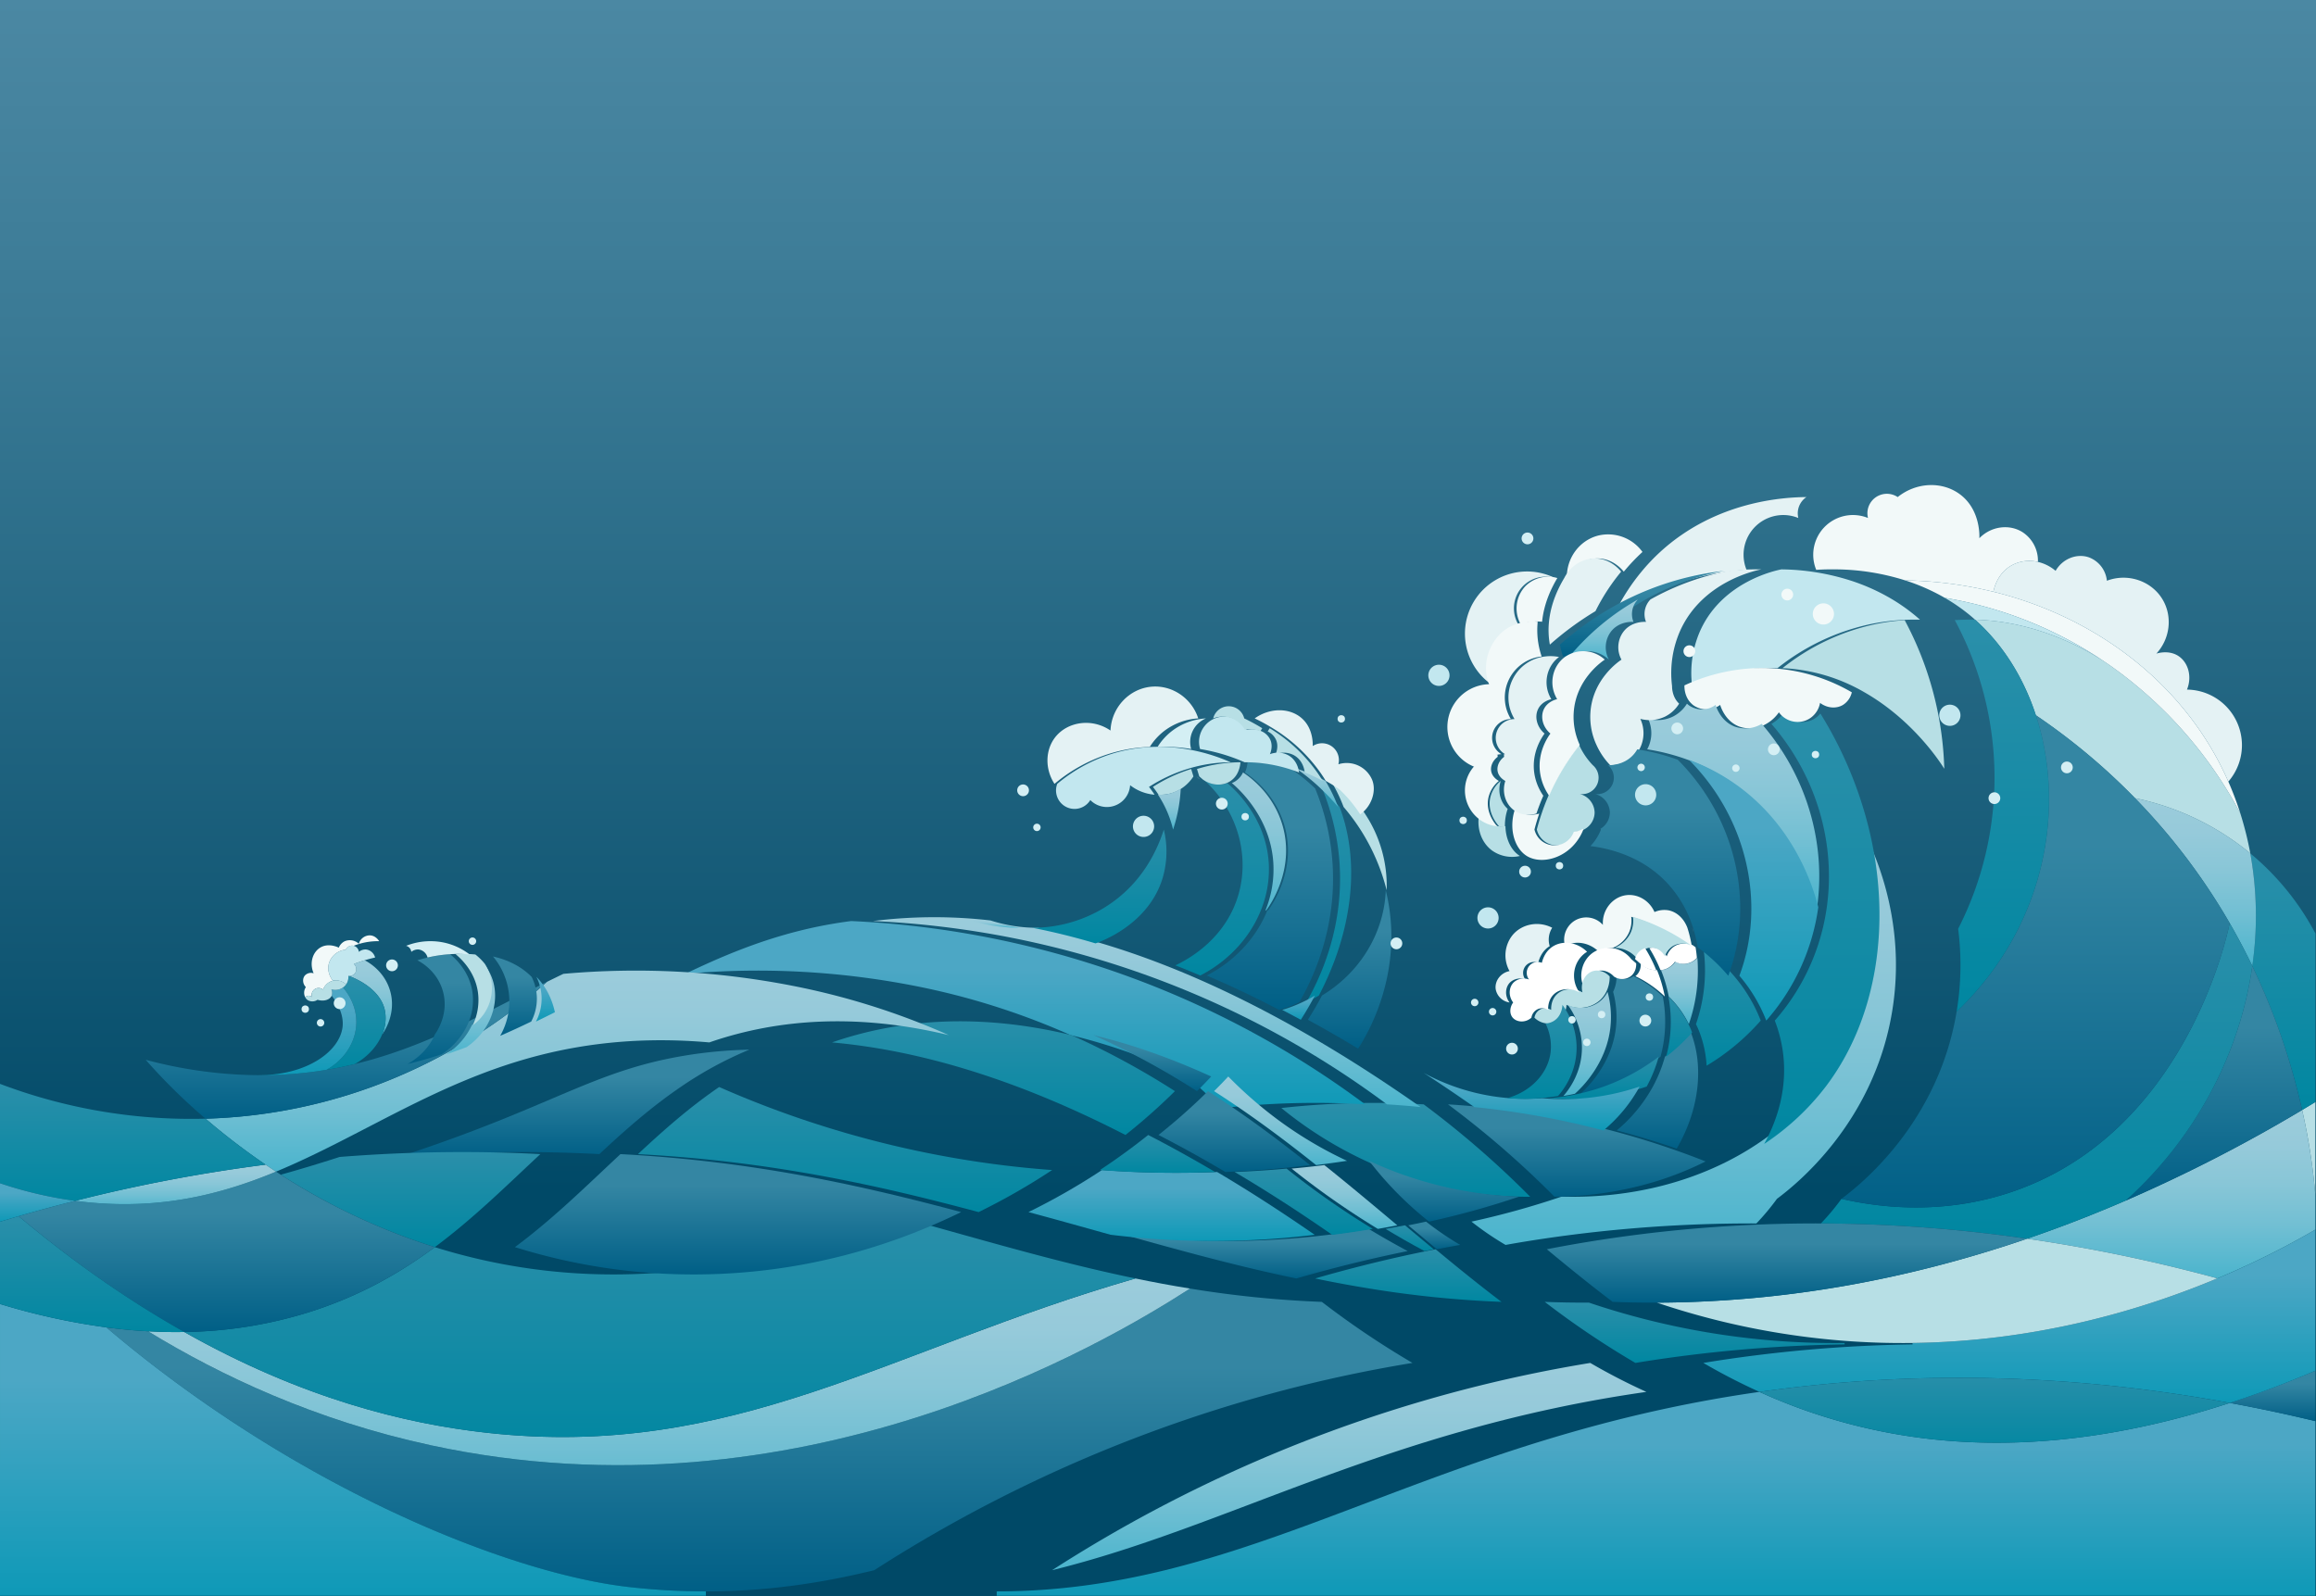 <svg xmlns="http://www.w3.org/2000/svg" xmlns:xlink="http://www.w3.org/1999/xlink" width="1661" height="1145" viewBox="0 0 1661 1145">
  <rect x="0" y="0" width="1661" height="1145" fill="#333333" stroke="none"/>
  <defs>
    <style>
      .cls-1 {
        fill: url(#linear-gradient);
      }

      .cls-2 {
        fill: url(#linear-gradient-2);
      }

      .cls-3 {
        fill: url(#linear-gradient-3);
      }

      .cls-4 {
        fill: url(#linear-gradient-4);
      }

      .cls-5 {
        fill: url(#linear-gradient-5);
      }

      .cls-6 {
        fill: #b7dfe5;
      }

      .cls-7 {
        fill: url(#linear-gradient-6);
      }

      .cls-8 {
        fill: #e4f2f4;
      }

      .cls-9 {
        fill: #f2f9f9;
      }

      .cls-10 {
        fill: #fff;
      }

      .cls-11 {
        fill: #c2e7ef;
      }

      .cls-12 {
        fill: #d4eff4;
      }
    </style>
    <linearGradient id="linear-gradient" x1="0.5" x2="0.5" y2="0.746" gradientUnits="objectBoundingBox">
      <stop offset="0" stop-color="#4b88a3"/>
      <stop offset="0.276" stop-color="#3a7a95"/>
      <stop offset="0.815" stop-color="#105673"/>
      <stop offset="1" stop-color="#004967"/>
    </linearGradient>
    <linearGradient id="linear-gradient-2" x1="0.5" x2="0.5" y2="1" gradientUnits="objectBoundingBox">
      <stop offset="0.26" stop-color="#4ca7c5"/>
      <stop offset="1" stop-color="#0e99b7"/>
    </linearGradient>
    <linearGradient id="linear-gradient-3" x1="0.5" x2="0.5" y2="1" gradientUnits="objectBoundingBox">
      <stop offset="0.26" stop-color="#3486a3"/>
      <stop offset="1" stop-color="#005f86"/>
    </linearGradient>
    <linearGradient id="linear-gradient-4" x1="0.5" y1="0" x2="0.5" y2="1" xlink:href="#linear-gradient-2"/>
    <linearGradient id="linear-gradient-5" x1="0.5" x2="0.5" y2="1" gradientUnits="objectBoundingBox">
      <stop offset="0" stop-color="#9bccdb"/>
      <stop offset="0.205" stop-color="#96cada"/>
      <stop offset="0.439" stop-color="#88c6d7"/>
      <stop offset="0.689" stop-color="#71bfd3"/>
      <stop offset="0.947" stop-color="#51b6ce"/>
      <stop offset="1" stop-color="#4ab4cd"/>
    </linearGradient>
    <linearGradient id="linear-gradient-6" x1="0.5" x2="0.5" y2="1" gradientUnits="objectBoundingBox">
      <stop offset="0" stop-color="#2b8faa"/>
      <stop offset="1" stop-color="#0087a1"/>
    </linearGradient>
  </defs>
  <g id="Group_8977" data-name="Group 8977" transform="translate(0.004)">
    <rect id="Rectangle_5120" data-name="Rectangle 5120" class="cls-1" width="1661" height="1145" transform="translate(-0.004)"/>
    <g id="Group_8976" data-name="Group 8976" transform="translate(-0.004 347.927)">
      <g id="Group_8975" data-name="Group 8975">
        <path id="Path_19696" data-name="Path 19696" class="cls-2" d="M382.273,552.352C509.158,521.2,622.744,450.983,808.5,424.46a403.8,403.8,0,0,0,73.006,25.129c59.377,14.268,146.691,21.18,264.342-17.211,21.877,4.027,42.379,8.48,61.39,13.068V570.705H261.486v-3.136C304.523,567.569,344,561.742,382.273,552.352Z" transform="translate(453.344 225.969)"/>
        <path id="Path_19697" data-name="Path 19697" class="cls-3" d="M779.676,416.6v36.2c-19.011-4.588-39.514-9.041-61.39-13.068Q747.7,430.152,779.676,416.6Z" transform="translate(880.909 218.612)"/>
        <path id="Path_19698" data-name="Path 19698" class="cls-4" d="M673.305,446.687l-.019-1.026c89.23-1.162,164.734-23.774,218.652-46.348a597.149,597.149,0,0,0,70.3-34.984V465.525q-31.973,13.62-61.39,23.135c-85.862-15.856-192.806-25.187-312.7-11.113q-12.545,1.481-24.645,3.194a442.791,442.791,0,0,1-40.25-20.773A1017.19,1017.19,0,0,1,673.305,446.687Z" transform="translate(698.352 169.687)"/>
        <path id="Path_19699" data-name="Path 19699" class="cls-5" d="M713.976,384.953a1101.594,1101.594,0,0,0,126.44-64.933,433.387,433.387,0,0,1,9.544,61.952V405.8a597.149,597.149,0,0,1-70.3,34.984A1141.611,1141.611,0,0,0,643.2,412.348C666,404.565,689.6,395.5,713.976,384.953Z" transform="translate(810.625 128.213)"/>
        <path id="Path_19700" data-name="Path 19700" class="cls-6" d="M754.61,317.05v67.7a433.387,433.387,0,0,0-9.544-61.952C748.241,320.9,751.416,319.005,754.61,317.05Z" transform="translate(905.975 125.433)"/>
        <path id="Path_19701" data-name="Path 19701" class="cls-7" d="M772.572,282.391V403.256c-3.194,1.955-6.369,3.853-9.544,5.75a485.267,485.267,0,0,0-35.719-103.227v-.019a251.763,251.763,0,0,0-1.433-80.809A189.545,189.545,0,0,1,772.572,282.391Z" transform="translate(888.013 39.228)"/>
        <path id="Path_19702" data-name="Path 19702" class="cls-3" d="M770.477,266.7A485.267,485.267,0,0,1,806.2,369.927a1101.594,1101.594,0,0,1-126.44,64.933C731.041,388.649,761.765,328.168,770.477,266.7Z" transform="translate(844.845 78.306)"/>
        <path id="Path_19703" data-name="Path 19703" class="cls-5" d="M765.852,244.1a251.763,251.763,0,0,1,1.433,80.809c-4.066-8.5-8.5-17.076-13.3-25.652-.968-1.723-1.936-3.427-2.923-5.13a450.683,450.683,0,0,0-67.9-89.637,190.149,190.149,0,0,1,82.667,39.591Z" transform="translate(848.037 20.077)"/>
        <path id="Path_19704" data-name="Path 19704" class="cls-7" d="M876.2,281.572v.019c-8.712,61.468-39.436,121.949-90.721,168.161C761.1,460.3,737.5,469.364,714.7,477.147a1059.495,1059.495,0,0,0-147.891-10.958,169.607,169.607,0,0,0,14.733-17.637c25.536,5.866,72.658,12.507,124.543-5.808C828.108,399.668,858.1,260.238,859.975,250.79c.987,1.7,1.955,3.407,2.923,5.13C867.7,264.5,872.133,273.073,876.2,281.572Z" transform="translate(739.124 63.414)"/>
        <path id="Path_19705" data-name="Path 19705" class="cls-6" d="M821.31,305.989l-.019-.019a190.148,190.148,0,0,0-82.667-39.591,454.781,454.781,0,0,0-71.09-59.455c-8.848-27.046-23.716-50.878-43.618-68.554,44.857,1.2,79.647,21.412,92.986,30.221.523.348,1.026.678,1.491,1.007.542.348,1.065.716,1.588,1.084a303.69,303.69,0,0,1,94.148,106.557l.019.058A238.078,238.078,0,0,1,821.31,305.989Z" transform="translate(792.579 -41.811)"/>
        <path id="Path_19706" data-name="Path 19706" class="cls-8" d="M662.64,119.02a30.209,30.209,0,0,1,12.681,6.408c5.014-8.751,15.236-12.661,23.871-9.68A20,20,0,0,1,712.1,132.533c15.159-5.731,32.157.213,40.017,13.552,7.124,12.1,5.382,27.956-4.53,38.72,1.123-.348,9.293-2.807,16.146,1.936,6.834,4.743,9.544,14.694,5.808,23.871a39.866,39.866,0,0,1,29.66,66q-4.095-9.293-9.022-18.237C757.349,199,698.8,157.217,630.7,140.432c.716-3.62,3.485-13.513,13.01-18.876A26.431,26.431,0,0,1,662.64,119.02Z" transform="translate(798.925 -63.911)"/>
        <path id="Path_19707" data-name="Path 19707" class="cls-9" d="M661.266,131.961c68.109,16.785,126.653,58.564,159.488,117.941q4.937,8.944,9.022,18.237a226.245,226.245,0,0,1,8.576,22.729A303.69,303.69,0,0,0,744.2,184.31c-.465-.329-1.007-.7-1.588-1.084-.465-.329-.968-.658-1.491-1.007a289.381,289.381,0,0,0-114.689-45.883,145.437,145.437,0,0,0-28.4-12.526A283.672,283.672,0,0,1,661.266,131.961Z" transform="translate(768.355 -55.439)"/>
        <path id="Path_19708" data-name="Path 19708" class="cls-3" d="M852.852,322.871c-1.878,9.448-31.867,148.878-153.893,191.954-51.885,18.314-99.007,11.674-124.543,5.808,12.526-9.332,69.212-53.627,82.59-134.223,64.217-61.352,78.485-146.555,56.86-212.631A454.725,454.725,0,0,1,852.852,322.871Z" transform="translate(746.247 -8.667)"/>
        <path id="Path_19709" data-name="Path 19709" class="cls-10" d="M674.3,155.584c-.523-.368-1.045-.736-1.588-1.084C673.3,154.887,673.839,155.255,674.3,155.584Z" transform="translate(838.256 -26.713)"/>
        <path id="Path_19710" data-name="Path 19710" class="cls-9" d="M714.048,122.269A24.431,24.431,0,0,1,725.083,143.6a26.431,26.431,0,0,0-18.934,2.536c-9.525,5.363-12.294,15.256-13.01,18.876a283.672,283.672,0,0,0-63.23-8.151h-.019a169.092,169.092,0,0,0-49.252-7.9c-4.821-.077-9.68.019-14.559.329a28.488,28.488,0,0,1,37.132-37.191,13.967,13.967,0,0,1,21.3-15c13.223-10.609,31.363-11.4,44.044-2.42,15.546,11.016,14.6,30.8,14.52,31.944C691.513,117.932,704.6,116.306,714.048,122.269Z" transform="translate(736.482 -88.494)"/>
        <path id="Path_19711" data-name="Path 19711" class="cls-7" d="M674.573,206.948c21.625,66.076,7.357,151.279-56.86,212.631a204.208,204.208,0,0,0,1.1-59.474,238.25,238.25,0,0,0-2.42-221.4c4.956-.348,9.816-.426,14.559-.31C650.857,156.07,665.725,179.9,674.573,206.948Z" transform="translate(785.54 -41.835)"/>
        <path id="Path_19712" data-name="Path 19712" class="cls-11" d="M671.347,146.562a288.7,288.7,0,0,1,56.047,29.6c-13.339-8.809-48.129-29.021-92.986-30.221-2.594-2.343-5.3-4.55-8.073-6.64a131.781,131.781,0,0,0-13.629-9.022A287.57,287.57,0,0,1,671.347,146.562Z" transform="translate(782.086 -49.383)"/>
        <path id="Path_19713" data-name="Path 19713" class="cls-6" d="M771.578,367.71a1141.611,1141.611,0,0,1,136.469,28.44c-53.917,22.574-129.422,45.186-218.652,46.348a548.772,548.772,0,0,1-100.033-7.88,551.25,551.25,0,0,1-83.325-21.064q16.756-.029,34.286-.871C602.1,409.76,680.353,398.918,771.578,367.71Z" transform="translate(682.243 172.851)"/>
        <path id="Path_19714" data-name="Path 19714" class="cls-7" d="M881.384,437.26c-117.651,38.391-204.964,31.479-264.342,17.211a403.8,403.8,0,0,1-73.006-25.129q12.11-1.713,24.645-3.194C688.578,412.073,795.522,421.4,881.384,437.26Z" transform="translate(717.811 221.087)"/>
        <path id="Path_19715" data-name="Path 19715" class="cls-4" d="M671.436,220.136a239.565,239.565,0,0,1-26,114.766,214.6,214.6,0,0,0-22.9-72.735,286.493,286.493,0,0,0-34.577-81.7,16.712,16.712,0,0,0,3.465-7.608c5.034,3.814,11.577,4.375,16.456,1.452a14.46,14.46,0,0,0,6.311-9.041C649.85,185.637,669.539,217.019,671.436,220.136Z" transform="translate(723.84 -16.633)"/>
        <path id="Path_19716" data-name="Path 19716" class="cls-6" d="M629.923,190.3a128.422,128.422,0,0,0-58.777-17.327,160.37,160.37,0,0,1,65.05-31.228,150.239,150.239,0,0,1,22.554-3.214,239.864,239.864,0,0,1,28.421,106.635C685.273,242.048,665.584,210.665,629.923,190.3Z" transform="translate(707.24 -41.661)"/>
        <path id="Path_19717" data-name="Path 19717" class="cls-3" d="M544.2,418.855q-16.175.087-31.692-.542c-16.011-12.119-31.654-24.8-47.238-37.733q8.247-1.626,16.688-3.117,27.762-4.937,57.809-8.518a1017.749,1017.749,0,0,1,122.084-6.892,1059.495,1059.495,0,0,1,147.891,10.958c-91.224,31.208-169.477,42.05-231.255,44.973Q560.943,418.826,544.2,418.855Z" transform="translate(644.082 167.55)"/>
        <path id="Path_19718" data-name="Path 19718" class="cls-11" d="M681.494,140.155a131.781,131.781,0,0,1,13.629,9.022c2.769,2.091,5.479,4.3,8.073,6.64-4.743-.116-9.6-.039-14.559.31a150.239,150.239,0,0,0-22.554,3.214,160.37,160.37,0,0,0-65.05,31.228c-.891-.039-1.8-.077-2.71-.1a133.621,133.621,0,0,0-58.6,12.487,75.07,75.07,0,0,1,6.331-40.23c16.03-34.132,53.124-42.089,57.77-43a169.092,169.092,0,0,1,49.252,7.9h.019A145.437,145.437,0,0,1,681.494,140.155Z" transform="translate(673.769 -59.258)"/>
        <path id="Path_19719" data-name="Path 19719" class="cls-5" d="M536.353,480.242c39.03-.31,76.375-9.157,108.339-25.323a204.334,204.334,0,0,0,21.567-12.565,181.708,181.708,0,0,0,43.754-40.617c37.152-48.574,48.11-117.806,31.111-186.417a214.6,214.6,0,0,1,22.9,72.736,204.208,204.208,0,0,1-1.1,59.474c-13.378,80.6-70.064,124.891-82.59,134.223A169.607,169.607,0,0,1,665.6,499.389a1017.749,1017.749,0,0,0-122.084,6.892q-30.086,3.543-57.809,8.518a214.522,214.522,0,0,1-24.452-16.708,597.053,597.053,0,0,0,64.72-17.966H526C529.461,480.242,532.907,480.281,536.353,480.242Z" transform="translate(594.058 30.214)"/>
        <path id="Path_19720" data-name="Path 19720" class="cls-7" d="M612.042,312.45c6.486-46.212-7.628-94.516-39.727-131.474a27.446,27.446,0,0,0,9.06-8.286,16.606,16.606,0,0,0,17.908,6.292,16.1,16.1,0,0,0,8.151-5.46,286.493,286.493,0,0,1,34.577,81.7c17,68.612,6.04,137.843-31.111,186.417a181.708,181.708,0,0,1-43.754,40.617c6.931-12.545,16.708-35.351,13.745-63.21a99.261,99.261,0,0,0-6.156-25.245,155.295,155.295,0,0,0,37.307-81.351Z" transform="translate(698.111 -9.687)"/>
        <path id="Path_19721" data-name="Path 19721" class="cls-9" d="M600.789,156.379a128.422,128.422,0,0,1,58.777,17.327,14.46,14.46,0,0,1-6.311,9.041c-4.879,2.923-11.422,2.362-16.456-1.452a16.712,16.712,0,0,1-3.465,7.608,16.1,16.1,0,0,1-8.151,5.46,16.606,16.606,0,0,1-17.908-6.292,27.446,27.446,0,0,1-9.06,8.286,22.972,22.972,0,0,1-19.5,1.878c-9.912-3.814-13.145-14.113-13.552-15.488a16.44,16.44,0,0,1-18.876.484,11.95,11.95,0,0,1-1.684-1.394c-5.246-4.9-5.092-12.1-5.072-12.642l-.058-.426a133.621,133.621,0,0,1,58.6-12.487C598.989,156.3,599.9,156.34,600.789,156.379Z" transform="translate(668.522 -25.069)"/>
        <path id="Path_19722" data-name="Path 19722" class="cls-7" d="M704.717,420.6l.019,1.026A1017.19,1017.19,0,0,0,554.677,434.9a627.755,627.755,0,0,1-65.011-43.792q15.536.61,31.692.542a551.251,551.251,0,0,0,83.325,21.064A548.772,548.772,0,0,0,704.717,420.6Z" transform="translate(618.198 194.754)"/>
        <path id="Path_19723" data-name="Path 19723" class="cls-5" d="M556.436,209.719a152.919,152.919,0,0,0-29.04-7.473,24.222,24.222,0,0,0,.678-21.857,25.532,25.532,0,0,0,17.753-1.626,24.86,24.86,0,0,0,10.086-9.293,11.95,11.95,0,0,0,1.684,1.394,16.44,16.44,0,0,0,18.876-.484c.407,1.375,3.64,11.674,13.552,15.488a22.972,22.972,0,0,0,19.5-1.878c32.1,36.958,46.212,85.261,39.727,131.474-3.485-13.668-17.017-59.687-61.8-89.908A144.847,144.847,0,0,0,556.436,209.719Z" transform="translate(653.95 -12.701)"/>
        <path id="Path_19724" data-name="Path 19724" class="cls-4" d="M635.208,296A155.3,155.3,0,0,1,597.9,377.355,111.22,111.22,0,0,0,578.619,345.2c19.031-50.878,6.156-112.5-36.223-154.938A144.847,144.847,0,0,1,573.411,206.1C618.19,236.317,631.723,282.336,635.208,296Z" transform="translate(668.84 6.758)"/>
        <path id="Path_19725" data-name="Path 19725" class="cls-8" d="M535.048,146.432a141.1,141.1,0,0,1,13.4-14.133C588.636,95.457,637.83,93.056,653.318,92.94a14.065,14.065,0,0,0-5.808,15,28.488,28.488,0,0,0-37.132,37.191c-2.9.174-5.808.407-8.712.736l-.1.019a208.556,208.556,0,0,0-84.894,28.846l-.019-.039A147.158,147.158,0,0,1,535.048,146.432Z" transform="translate(642.218 -84.333)"/>
        <path id="Path_19726" data-name="Path 19726" class="cls-4" d="M603.346,312.145c2.962,27.859-6.815,50.665-13.745,63.21a204.334,204.334,0,0,1-21.567,12.565c-7.725-3.059-16.03-6.156-24.878-9.2,11.19-19.224,16.4-40.095,15.217-59.474A162.41,162.41,0,0,0,597.19,286.9,99.261,99.261,0,0,1,603.346,312.145Z" transform="translate(666.057 97.213)"/>
        <path id="Path_19727" data-name="Path 19727" class="cls-8" d="M513.662,245.679a47.766,47.766,0,0,1-4.375-22.922c1.413-24.026,20.193-36.881,22.3-38.275A18.58,18.58,0,0,1,533,164.445c5.9-7.725,15.546-7.086,16.2-7.028a15.054,15.054,0,0,1,3.175-16.108,185.393,185.393,0,0,1,56.163-20.483l.1-.019c2.9-.329,5.808-.561,8.712-.736,4.879-.31,9.738-.407,14.559-.329-4.646.91-41.74,8.867-57.77,43a75.07,75.07,0,0,0-6.331,40.23l.058.426c-.019.542-.174,7.744,5.072,12.642a24.86,24.86,0,0,1-10.086,9.293,25.532,25.532,0,0,1-17.753,1.626,24.222,24.222,0,0,1-.678,21.857,21.121,21.121,0,0,1-2.556,3.62c-6.911,7.938-16.959,7.8-18.392,7.744A51.515,51.515,0,0,1,513.662,245.679Z" transform="translate(631.312 -59.27)"/>
        <path id="Path_19728" data-name="Path 19728" class="cls-7" d="M574.238,280.165a111.22,111.22,0,0,1,19.282,32.157A162.41,162.41,0,0,1,554.7,344.672a79.5,79.5,0,0,0-5.014-23.793c-.774-2.052-1.646-4.066-2.614-6.021a117.106,117.106,0,0,0,6.137-47.49c-.213-2.575-.523-5.111-.949-7.628A127.151,127.151,0,0,1,574.238,280.165Z" transform="translate(669.249 71.791)"/>
        <path id="Path_19729" data-name="Path 19729" class="cls-3" d="M572.694,193.873c42.379,42.437,55.253,104.06,36.223,154.938a127.151,127.151,0,0,0-21.974-20.425,91.272,91.272,0,0,0-2.42-11.055,18,18,0,0,0-.755-2.517l-.078-.29a83.863,83.863,0,0,0-19.031-32.7c-19.05-20.018-43.773-24.684-54.634-26.02a35.7,35.7,0,0,0,7.57-11.848l-.406-.5A13.859,13.859,0,0,0,524,231.644a14.1,14.1,0,0,0-10.648-13.223,11.8,11.8,0,0,0,9.351-20.657c1.433.058,11.48.194,18.392-7.744a21.117,21.117,0,0,0,2.556-3.62A152.919,152.919,0,0,1,572.694,193.873Z" transform="translate(630.577 3.145)"/>
        <path id="Path_19730" data-name="Path 19730" class="cls-3" d="M546.878,330.079a99.842,99.842,0,0,0,8.635-21.432,133.825,133.825,0,0,0,18.644-17.327,79.5,79.5,0,0,1,5.014,23.793c1.181,19.379-4.027,40.249-15.217,59.474-13.165-4.53-27.53-8.983-43.018-13.049A108.427,108.427,0,0,0,546.878,330.079Z" transform="translate(638.556 101.35)"/>
        <path id="Path_19731" data-name="Path 19731" class="cls-5" d="M562.873,263.68a117.106,117.106,0,0,1-6.137,47.49,68.52,68.52,0,0,0-4.511-7.938,70.415,70.415,0,0,0-9.893-11.906,101.27,101.27,0,0,0-5.576-18.934,12.287,12.287,0,0,0,2.885-.465,14.047,14.047,0,0,0,7.512-5.576,12.9,12.9,0,0,0,7.976,1.471A13.134,13.134,0,0,0,562.873,263.68Z" transform="translate(654.467 75.479)"/>
        <path id="Path_19732" data-name="Path 19732" class="cls-10" d="M565.78,261.021c.426,2.517.736,5.053.949,7.628a13.134,13.134,0,0,1-7.744,4.143,12.9,12.9,0,0,1-7.976-1.471A14.047,14.047,0,0,1,543.5,276.9a12.287,12.287,0,0,1-2.885.465,102.538,102.538,0,0,0-7.976-15.72c4.646-1.336,9.97,1.045,12.468,5.9a13.608,13.608,0,0,1,4.84-6.776c5.731-4.143,12.623-1.742,13.61-1.355l.077.039Q564.706,260.208,565.78,261.021Z" transform="translate(650.251 70.51)"/>
        <path id="Path_19733" data-name="Path 19733" class="cls-9" d="M504.863,263.86a15.792,15.792,0,0,1,5.731-5.44,15.961,15.961,0,0,1,19.592,3.388c-.678-10.784,6.989-20.038,16.688-21.3,8.286-1.084,16.727,3.814,20.328,12.1a17.377,17.377,0,0,1,10.183-1.22c6.021,1.239,11.035,6.06,13.455,12.623l.078.29c.271.832.523,1.665.755,2.517a91.272,91.272,0,0,1,2.42,11.055q-1.074-.813-2.149-1.568l-.077-.039A146.419,146.419,0,0,0,550.514,256a21.121,21.121,0,0,1-1.607,11.287,21.7,21.7,0,0,1-11.635,11,19.173,19.173,0,0,0-9.99,2.827c-6.931-6.873-17.017-8.344-24.2-4.046A15.982,15.982,0,0,1,504.863,263.86Z" transform="translate(619.383 53.654)"/>
        <path id="Path_19734" data-name="Path 19734" class="cls-10" d="M548.871,255.247c-.232-.852-.484-1.684-.755-2.517A18,18,0,0,1,548.871,255.247Z" transform="translate(665.564 65.23)"/>
        <path id="Path_19735" data-name="Path 19735" class="cls-7" d="M554.826,297.8c.968,1.955,1.839,3.969,2.614,6.021A133.825,133.825,0,0,1,538.8,321.152a94.519,94.519,0,0,0,3.136-18.7,97.329,97.329,0,0,0-1.51-24.49,70.415,70.415,0,0,1,9.893,11.906A68.52,68.52,0,0,1,554.826,297.8Z" transform="translate(656.118 88.845)"/>
        <path id="Path_19736" data-name="Path 19736" class="cls-6" d="M575,268.71c-.987-.387-7.88-2.788-13.61,1.355a13.608,13.608,0,0,0-4.84,6.776c-2.5-4.859-7.821-7.241-12.468-5.9a10.626,10.626,0,0,0-7.2,7.841,20.665,20.665,0,0,0-16.475-8.054,21.7,21.7,0,0,0,11.635-11,21.121,21.121,0,0,0,1.607-11.287A146.419,146.419,0,0,1,575,268.71Z" transform="translate(637.496 61.215)"/>
        <path id="Path_19737" data-name="Path 19737" class="cls-3" d="M617.4,120.29a185.393,185.393,0,0,0-56.163,20.483,178.334,178.334,0,0,0-49.387,41.276,31.439,31.439,0,0,0-9.874-.387,55.276,55.276,0,0,1-2.226-8.48A219.891,219.891,0,0,1,532.5,149.136,208.556,208.556,0,0,1,617.4,120.29Z" transform="translate(619.012 -58.734)"/>
        <path id="Path_19738" data-name="Path 19738" class="cls-3" d="M577.414,336.622c15.488,4.066,29.853,8.518,43.018,13.049,8.848,3.04,17.153,6.137,24.878,9.2C613.346,375.033,576,383.88,536.971,384.19A673.573,673.573,0,0,0,460.6,317.94q11.819.7,24.161,1.936A599.6,599.6,0,0,1,577.414,336.622Z" transform="translate(577.896 126.266)"/>
        <path id="Path_19739" data-name="Path 19739" class="cls-3" d="M568.193,285a97.329,97.329,0,0,1,1.51,24.49,94.519,94.519,0,0,1-3.136,18.7,145.679,145.679,0,0,1-57.441,26.6c5.13-4.492,22.341-21.548,25.4-46.929a68.39,68.39,0,0,0-1.955-26.194,24.2,24.2,0,0,0,2.439-11,10.5,10.5,0,0,0,12.1-.232A81.409,81.409,0,0,1,568.193,285Z" transform="translate(624.332 81.806)"/>
        <path id="Path_19740" data-name="Path 19740" class="cls-10" d="M549.829,289.445a81.409,81.409,0,0,0-21.083-14.559c4.317-3.311,3.911-8.828,3.872-9.2a15.185,15.185,0,0,0,11.635,4.821A101.27,101.27,0,0,1,549.829,289.445Z" transform="translate(644.133 77.361)"/>
        <path id="Path_19741" data-name="Path 19741" class="cls-10" d="M544.094,275.78a15.185,15.185,0,0,1-11.635-4.821l-3.543-3.059a10.626,10.626,0,0,1,7.2-7.841A102.538,102.538,0,0,1,544.094,275.78Z" transform="translate(643.727 72.091)"/>
        <path id="Path_19742" data-name="Path 19742" class="cls-7" d="M511.081,328.458c2.768-.445,5.518-.968,8.247-1.587a145.679,145.679,0,0,0,57.441-26.6,99.842,99.842,0,0,1-8.635,21.432,170.076,170.076,0,0,1-69.909,8.325C502.543,329.7,506.841,329.174,511.081,328.458Z" transform="translate(612.836 109.727)"/>
        <path id="Path_19743" data-name="Path 19743" class="cls-4" d="M609.235,316.086a108.425,108.425,0,0,1-25.942,31.46A599.6,599.6,0,0,0,490.635,330.8q-18.527-13.01-36.319-24.529a153.445,153.445,0,0,0,61.352,18.14,150.822,150.822,0,0,0,23.658,0A170.076,170.076,0,0,0,609.235,316.086Z" transform="translate(566.691 115.343)"/>
        <path id="Path_19744" data-name="Path 19744" class="cls-10" d="M519.771,262.777a19.173,19.173,0,0,1,9.99-2.827A20.666,20.666,0,0,1,546.237,268l3.543,3.059c.039.368.445,5.885-3.872,9.2a10.5,10.5,0,0,1-12.1.232c-3.194-3.5-7.9-5.072-11.945-3.853-5.556,1.646-9.332,8.286-7.57,15.236-6.815-9.467-4.317-22.651,4.84-28.711C519.346,263.028,519.559,262.893,519.771,262.777Z" transform="translate(623.665 71.988)"/>
        <path id="Path_19745" data-name="Path 19745" class="cls-5" d="M555.383,130.87a15.054,15.054,0,0,0-3.175,16.108c-.658-.058-10.3-.7-16.2,7.028a18.58,18.58,0,0,0-1.413,20.038,22.773,22.773,0,0,0-28.595-1.9,178.334,178.334,0,0,1,49.387-41.276Z" transform="translate(619.301 -48.831)"/>
        <path id="Path_19746" data-name="Path 19746" class="cls-9" d="M559.29,119.379a141.082,141.082,0,0,0-13.4,14.133c-2.246-2.749-8.305-8.983-17.734-9.448-9.486-.465-18.566,5.053-23.077,14.036-.406-14.172,8.828-26.736,21.954-30.337A30.341,30.341,0,0,1,559.29,119.379Z" transform="translate(618.669 -71.414)"/>
        <path id="Path_19747" data-name="Path 19747" class="cls-5" d="M709.856,413.73a442.791,442.791,0,0,0,40.25,20.773C564.347,461.026,450.761,531.245,323.876,562.4A1020.359,1020.359,0,0,1,629.512,430.263C657.255,423.371,684.088,417.951,709.856,413.73Z" transform="translate(430.66 215.926)"/>
        <path id="Path_19748" data-name="Path 19748" class="cls-8" d="M499.576,161.083c1.394-13.978,7.3-25.284,10.938-31.344,4.511-8.983,13.591-14.5,23.077-14.036,9.428.465,15.488,6.7,17.734,9.448a147.157,147.157,0,0,0-18.392,28.266l.019.039A219.89,219.89,0,0,0,500.2,177.5,58.494,58.494,0,0,1,499.576,161.083Z" transform="translate(611.338 -63.053)"/>
        <path id="Path_19749" data-name="Path 19749" class="cls-6" d="M505.448,306.346a14.416,14.416,0,0,1-10.822-4.182,8.074,8.074,0,0,1,5.227-6.389,8.252,8.252,0,0,1,6.776.813c-.058-1.123-.252-6.834,3.872-10.977,4.453-4.433,12.081-5.247,18.566-1.607-1.762-6.95,2.013-13.591,7.57-15.236,4.046-1.22,8.751.349,11.945,3.853a24.2,24.2,0,0,1-2.439,11,20.644,20.644,0,0,1-5.3,6.679,22.032,22.032,0,0,1-23.232,2.652c0,.426-.174,7.938-6.292,11.616A12.585,12.585,0,0,1,505.448,306.346Z" transform="translate(605.851 79.858)"/>
        <path id="Path_19750" data-name="Path 19750" class="cls-5" d="M536.558,276.24a68.389,68.389,0,0,1,1.955,26.194c-3.059,25.381-20.27,42.437-25.4,46.929-2.73.619-5.479,1.142-8.247,1.587,3.5-3.949,13.552-16.669,13.32-35.274a52.5,52.5,0,0,0-10.164-30.1,22.032,22.032,0,0,0,23.232-2.652A20.644,20.644,0,0,0,536.558,276.24Z" transform="translate(616.354 87.235)"/>
        <path id="Path_19751" data-name="Path 19751" class="cls-6" d="M535.989,199.281a11.8,11.8,0,0,1-9.351,20.657,14.1,14.1,0,0,1,10.648,13.223,13.858,13.858,0,0,1-6.815,11.81,14.57,14.57,0,0,1-6.408,2.072,14.74,14.74,0,0,1-28.227-1.607q1.51-5.808,3.427-11.422,2.207-6.563,4.937-12.816a160.076,160.076,0,0,1,21.974-36.416A51.515,51.515,0,0,0,535.989,199.281Z" transform="translate(606.35 1.629)"/>
        <path id="Path_19752" data-name="Path 19752" class="cls-9" d="M543.366,156.1c-2.11,1.394-20.889,14.249-22.3,38.275a47.766,47.766,0,0,0,4.375,22.922,160.076,160.076,0,0,0-21.974,36.416,37.962,37.962,0,0,1-6.6-17.23c-1.646-14.191,5.537-24.665,7.512-27.356-5.614-4.724-7.357-12.139-4.608-17.656,2.672-5.363,8.5-6.8,9.448-7.008-6.292-10.261-3.64-23.542,5.556-30.26A22.773,22.773,0,0,1,543.366,156.1Z" transform="translate(607.557 -30.893)"/>
        <path id="Path_19753" data-name="Path 19753" class="cls-10" d="M509.626,272.455c.852-3.465,2.962-8.809,8.247-11.964,7.182-4.3,17.269-2.827,24.2,4.046-.213.116-.426.252-.639.387-9.157,6.06-11.655,19.244-4.84,28.711-6.486-3.64-14.113-2.827-18.566,1.607-4.124,4.143-3.93,9.854-3.872,10.977a8.252,8.252,0,0,0-6.776-.813,8.074,8.074,0,0,0-5.227,6.389c-4.588,4.1-11.151,3.233-13.8-.5-1.955-2.749-1.742-7.047.716-10.4-3.6-4.7-3.156-11.055.5-14.52a10.582,10.582,0,0,1,10.88-1.936,7.8,7.8,0,0,1,9.177-11.984Z" transform="translate(596.154 70.228)"/>
        <path id="Path_19754" data-name="Path 19754" class="cls-9" d="M538.151,222.806l.406.5a35.7,35.7,0,0,1-7.57,11.848c-9.835,10.164-24.239,12.468-32.97,7.086-6.2-3.833-10.2-11.984-10.377-21.335a35.645,35.645,0,0,1,1.975-12.448,13.3,13.3,0,0,0,1.142.929c6.95,5.13,15.217,2.749,16.166,2.459h.019q-1.917,5.6-3.427,11.422a14.74,14.74,0,0,0,28.227,1.607A14.57,14.57,0,0,0,538.151,222.806Z" transform="translate(596.978 23.793)"/>
        <path id="Path_19755" data-name="Path 19755" class="cls-7" d="M535.839,311.165c.232,18.6-9.815,31.325-13.32,35.274-4.24.716-8.538,1.239-12.855,1.568a150.821,150.821,0,0,1-23.658,0c16.688-4.55,28.963-17.289,31.111-32.331a36.886,36.886,0,0,0-3.6-21.219,12.585,12.585,0,0,0,5.866-1.781c6.118-3.678,6.292-11.19,6.292-11.616A52.5,52.5,0,0,1,535.839,311.165Z" transform="translate(594.88 91.747)"/>
        <path id="Path_19756" data-name="Path 19756" class="cls-8" d="M494.387,261.423c-5.3-4.7-7.376-12.6-4.995-20.038-.678-.368-4.608-2.536-5.479-6.776-.755-3.7,1.026-7.821,4.627-10.512l-.174-1.839c.29-.039.581-.058.871-.077a13.5,13.5,0,0,1,6.776-25.168,29.6,29.6,0,0,1,22.07-44.915,31.439,31.439,0,0,1,9.874.387c-9.2,6.718-11.848,20-5.556,30.26-.949.213-6.776,1.646-9.448,7.008-2.749,5.518-1.007,12.932,4.608,17.656-1.975,2.691-9.157,13.165-7.512,27.356a37.961,37.961,0,0,0,6.6,17.23q-2.73,6.244-4.937,12.816h-.019c-.949.29-9.215,2.672-16.166-2.459A13.3,13.3,0,0,1,494.387,261.423Z" transform="translate(590.193 -29.17)"/>
        <path id="Path_19757" data-name="Path 19757" class="cls-8" d="M536.239,125.2a22.716,22.716,0,0,0-26.368,33.028v.019a29.859,29.859,0,0,0-11.79,7.376c-8.906,9.041-12.623,23.464-7.647,35.719A44.563,44.563,0,0,1,536.239,125.2Z" transform="translate(578.902 -58.51)"/>
        <path id="Path_19758" data-name="Path 19758" class="cls-9" d="M496.187,129.328a23.137,23.137,0,0,1,23.019-5.944c-3.64,6.06-9.544,17.366-10.938,31.344a37.18,37.18,0,0,0-15.43,1.7v-.019A23.322,23.322,0,0,1,496.187,129.328Z" transform="translate(597.7 -56.698)"/>
        <path id="Path_19759" data-name="Path 19759" class="cls-8" d="M523.3,253.8a15.983,15.983,0,0,0-1.781,13.2c-5.285,3.156-7.4,8.5-8.247,11.964a7.8,7.8,0,0,0-9.177,11.984,10.582,10.582,0,0,0-10.88,1.936c-3.659,3.465-4.1,9.816-.5,14.52a11.758,11.758,0,0,1-9.912-9.428c-.891-5.769,3.349-11.829,9.912-13.087a23.152,23.152,0,0,1,2.439-26.136C501.911,250.953,513.643,248.8,523.3,253.8Z" transform="translate(589.907 63.716)"/>
        <path id="Path_19760" data-name="Path 19760" class="cls-7" d="M586.326,384.706c-3.446.039-6.892,0-10.358-.116h-.019a276.036,276.036,0,0,1-107.7-25.652,286.185,286.185,0,0,1-60.384-37.868,600.3,600.3,0,0,1,102.085-2.614A673.573,673.573,0,0,1,586.326,384.706Z" transform="translate(511.1 125.751)"/>
        <path id="Path_19761" data-name="Path 19761" class="cls-9" d="M531.362,155.636a55.276,55.276,0,0,0,2.226,8.48,29.6,29.6,0,0,0-22.07,44.915,13.5,13.5,0,0,0-6.776,25.168c-.29.019-.581.039-.871.077a26.045,26.045,0,0,0-17.4,9.428,30.724,30.724,0,0,1,9.409-59.687c-4.975-12.255-1.258-26.678,7.647-35.719a29.859,29.859,0,0,1,11.79-7.376,37.18,37.18,0,0,1,15.43-1.7A58.494,58.494,0,0,0,531.362,155.636Z" transform="translate(572.078 -41.188)"/>
        <path id="Path_19762" data-name="Path 19762" class="cls-6" d="M507.379,239.529a24.837,24.837,0,0,1-19.844-3.814c-7.279-5.285-10.919-14.733-9.661-24.355a26.012,26.012,0,0,0,14.985,6.931l4.143-.1C497.177,227.545,501.184,235.7,507.379,239.529Z" transform="translate(582.684 26.508)"/>
        <path id="Path_19763" data-name="Path 19763" class="cls-3" d="M911.137,395.724a627.755,627.755,0,0,0,65.011,43.792c-25.768,4.22-52.6,9.641-80.344,16.533A1020.359,1020.359,0,0,0,590.168,588.182c-38.275,9.39-77.75,15.217-120.787,15.217a495.135,495.135,0,0,1-54.324-3.04c-86.965-9.6-240.567-71.516-375.681-186.34V414c10.629,1.413,20.831,2.343,30.608,2.846l-.019.349c50.956,31.092,118.812,63.423,202.448,81.447C536.7,555.6,755.231,425.674,816.6,386.18A765.162,765.162,0,0,0,911.137,395.724Z" transform="translate(36.864 190.139)"/>
        <path id="Path_19764" data-name="Path 19764" class="cls-6" d="M494.917,218.148a35.645,35.645,0,0,0-1.975,12.448l-4.143.1c-.658-.678-9-9.583-6.292-20.967a21.855,21.855,0,0,1,7.415-11.616C487.541,205.544,489.612,213.443,494.917,218.148Z" transform="translate(586.378 14.106)"/>
        <path id="Path_19765" data-name="Path 19765" class="cls-9" d="M479.421,197.658a26.045,26.045,0,0,1,17.4-9.428l.174,1.839c-3.6,2.691-5.382,6.815-4.627,10.512.871,4.24,4.8,6.408,5.479,6.776a21.855,21.855,0,0,0-7.415,11.616c-2.71,11.384,5.634,20.289,6.292,20.967a25.925,25.925,0,0,1-17.308-42.282Z" transform="translate(577.133 4.858)"/>
        <path id="Path_19766" data-name="Path 19766" class="cls-3" d="M546.756,364.5a597.057,597.057,0,0,1-64.72,17.966,247.559,247.559,0,0,1-42.979-43.618A276.036,276.036,0,0,0,546.756,364.5Z" transform="translate(542.856 145.838)"/>
        <path id="Path_19767" data-name="Path 19767" class="cls-3" d="M491.895,378.088q-8.451,1.481-16.688,3.117-10.28-8.538-20.56-17.172c4.337-.852,8.615-1.742,12.8-2.652A214.522,214.522,0,0,0,491.895,378.088Z" transform="translate(555.33 166.926)"/>
        <path id="Path_19768" data-name="Path 19768" class="cls-7" d="M500.5,372.917c2.168-.426,4.356-.871,6.563-1.3,15.585,12.932,31.228,25.613,47.238,37.733a765.162,765.162,0,0,1-94.535-9.544q-19.892-3.223-39.146-7.241C445.784,385.327,472.288,378.648,500.5,372.917Z" transform="translate(522.547 176.511)"/>
        <path id="Path_19769" data-name="Path 19769" class="cls-7" d="M481.955,379.922c-2.207.426-4.395.871-6.563,1.3-9.912-5.266-19.224-10.609-27.956-15.914q7.115-1.22,13.959-2.556Q471.7,371.375,481.955,379.922Z" transform="translate(546.278 168.209)"/>
        <path id="Path_19770" data-name="Path 19770" class="cls-5" d="M479.738,283.117q8.8,3.427,17.85,7.3,25.033,10.658,51.943,24.645c4.414,2.3,8.886,4.685,13.378,7.124q17.6,9.583,35.99,20.677,13.678,8.247,27.782,17.385,17.8,11.529,36.319,24.529-12.342-1.249-24.161-1.936A667.1,667.1,0,0,0,270.166,251.347a352.787,352.787,0,0,1,84.274-.445,108.468,108.468,0,0,0,34.306,5.266c14.481,2.807,29.582,6.5,45.361,11.19C448.743,271.714,463.94,276.922,479.738,283.117Z" transform="translate(355.889 61.366)"/>
        <path id="Path_19771" data-name="Path 19771" class="cls-4" d="M449.764,338.85a247.559,247.559,0,0,0,42.979,43.618c-4.182.91-8.46,1.8-12.8,2.652-17.172-14.4-34.461-28.943-52.33-43.211Q439.261,340.486,449.764,338.85Z" transform="translate(524.768 145.838)"/>
        <path id="Path_19772" data-name="Path 19772" class="cls-4" d="M546.954,297.626a667.752,667.752,0,0,1,149.421,83.887,600.3,600.3,0,0,0-102.085,2.614,302.46,302.46,0,0,1-24.761-22.612c-23.852-10.88-52.562-22.012-84.429-29.679a520.884,520.884,0,0,0-112.714-35.506A584.854,584.854,0,0,0,208.7,287.888c25.575-12.313,52.253-23.484,82.048-30.918a320.281,320.281,0,0,1,36.958-6.95A669.767,669.767,0,0,1,546.954,297.626Z" transform="translate(282.743 62.693)"/>
        <path id="Path_19773" data-name="Path 19773" class="cls-3" d="M477.21,238.62c14.539,59.416-14.772,105.822-19.844,113.585q-18.382-11.122-35.99-20.677l.232-.445q5.343-8.393,9.835-16.979c23.948-14.423,40.714-38.41,44.857-65.824A85.765,85.765,0,0,0,477.21,238.62Z" transform="translate(516.645 52.023)"/>
        <path id="Path_19774" data-name="Path 19774" class="cls-6" d="M454.26,222.048a93.147,93.147,0,0,1,15.275,54.479,146.7,146.7,0,0,0-30.879-59.745,111.755,111.755,0,0,0-9.08-18.682,104.048,104.048,0,0,1,9.757,6.04l.058.039A98.14,98.14,0,0,1,454.26,222.048Z" transform="translate(524.95 14.096)"/>
        <path id="Path_19775" data-name="Path 19775" class="cls-4" d="M472.343,267.495v.019a85.766,85.766,0,0,1-.91,9.661c-4.143,27.414-20.909,51.4-44.857,65.824,24.355-46.367,29.834-95.813,14.888-135.249A146.7,146.7,0,0,1,472.343,267.495Z" transform="translate(521.782 23.129)"/>
        <path id="Path_19776" data-name="Path 19776" class="cls-3" d="M532.3,364.07c8.731,5.3,18.044,10.648,27.956,15.914-28.208,5.731-54.711,12.41-79.879,19.65-42.2-8.731-82.57-19.883-123.614-31.363a605.312,605.312,0,0,0,146.458.058Q518.238,366.5,532.3,364.07Z" transform="translate(449.336 169.444)"/>
        <path id="Path_19777" data-name="Path 19777" class="cls-5" d="M491.281,383.642q-6.853,1.336-13.959,2.556a582.065,582.065,0,0,1-61.816-43.25q12.226-1.1,23.445-2.517C456.82,354.7,474.109,369.238,491.281,383.642Z" transform="translate(510.843 147.317)"/>
        <path id="Path_19778" data-name="Path 19778" class="cls-8" d="M463.978,228.641a104.048,104.048,0,0,0-9.757-6.04c-1.123-1.859-2.3-3.678-3.543-5.479a114.615,114.615,0,0,0-34.519-32.312,135.676,135.676,0,0,0-12.913-7.047c11.209-7.976,25.42-7.589,33.88,0,8.034,7.183,7.8,18.063,7.744,19.844a12.089,12.089,0,0,1,18.392,13.068,19.824,19.824,0,0,1,24.2,11.132c3.407,8.383-.755,19.457-8.557,24.742a98.14,98.14,0,0,0-14.868-17.869Z" transform="translate(496.605 -10.404)"/>
        <path id="Path_19779" data-name="Path 19779" class="cls-7" d="M433.515,341.73a582.065,582.065,0,0,0,61.816,43.25q-14.055,2.41-29.079,4.259-36.3-25.207-69.986-45.07Q415.839,343.385,433.515,341.73Z" transform="translate(489.191 148.534)"/>
        <path id="Path_19780" data-name="Path 19780" class="cls-7" d="M445.8,214.162c14.946,39.436,9.467,88.882-14.888,135.249a92.331,92.331,0,0,1-8.964,4.8v-.019c9.2-16.03,26.891-52.214,23.813-99.491a171.466,171.466,0,0,0-12.487-53.8A157.32,157.32,0,0,1,445.8,214.162Z" transform="translate(514.955 16.717)"/>
        <path id="Path_19781" data-name="Path 19781" class="cls-3" d="M477.873,263.79c3.078,47.277-14.617,83.461-23.813,99.491v.019a99.239,99.239,0,0,1-14.481,5.5q-26.92-14.026-51.943-24.645c20.444-10.513,35.739-27.433,43.5-46.832l.465.194c2.3-3.1,20.986-29.079,11.751-60.984-6.582-22.729-23.309-34.693-28.362-38.023a19.905,19.905,0,0,0,1.9-7.318,105.52,105.52,0,0,1,31.015,4.55h.019a143.642,143.642,0,0,1,17.463,14.23v.019A171.466,171.466,0,0,1,477.873,263.79Z" transform="translate(477.817 7.628)"/>
        <path id="Path_19782" data-name="Path 19782" class="cls-5" d="M426.791,196.328a105.983,105.983,0,0,1,12.894,6.04,111.755,111.755,0,0,1,9.08,18.682,157.32,157.32,0,0,0-12.526-13.262v-.019a143.642,143.642,0,0,0-17.463-14.23C421.6,194.411,424.294,195.34,426.791,196.328Z" transform="translate(510.907 9.828)"/>
        <path id="Path_19783" data-name="Path 19783" class="cls-6" d="M445.118,210.892c1.239,1.8,2.42,3.62,3.543,5.479a105.983,105.983,0,0,0-12.894-6.04c-.29-2.381-1.588-8.983-7.841-12.429a15.82,15.82,0,0,0-13.049-.7c.465-1.1,2.323-5.808.232-10.416a12.322,12.322,0,0,0-5.924-5.885l1.413-2.323A114.615,114.615,0,0,1,445.118,210.892Z" transform="translate(499.988 -4.174)"/>
        <path id="Path_19784" data-name="Path 19784" class="cls-5" d="M424.77,330.223a286.185,286.185,0,0,0,60.384,37.868q-10.512,1.626-22.148,3.059c-23.135-18.45-47.219-36.436-73.2-53.027,4.608-4.55,8.015-8.17,10.2-10.513A302.46,302.46,0,0,0,424.77,330.223Z" transform="translate(480.897 116.598)"/>
        <path id="Path_19785" data-name="Path 19785" class="cls-4" d="M428.947,282.411a92.331,92.331,0,0,0,8.964-4.8q-4.472,8.567-9.835,16.979l-.232.445c-4.492-2.439-8.964-4.821-13.378-7.124A99.239,99.239,0,0,0,428.947,282.411Z" transform="translate(505.11 88.518)"/>
        <path id="Path_19786" data-name="Path 19786" class="cls-11" d="M449.744,201.932c6.253,3.446,7.55,10.048,7.841,12.429-2.5-.987-5.188-1.917-8.015-2.788h-.019a105.52,105.52,0,0,0-31.015-4.55h-.019a131.719,131.719,0,0,0-31.925-9.486,18.156,18.156,0,0,1,33.4-13.746A16.938,16.938,0,0,1,431,184.934a12.322,12.322,0,0,1,5.924,5.885c2.091,4.608.232,9.312-.232,10.416A15.82,15.82,0,0,1,449.744,201.932Z" transform="translate(474.082 -8.205)"/>
        <path id="Path_19787" data-name="Path 19787" class="cls-5" d="M762.668,382.44q19.283,4.008,39.146,7.241C740.443,429.175,521.907,559.1,257.624,502.143,173.988,484.119,106.132,451.788,55.176,420.7l.019-.349q13.155.726,25.3.484c83.868,47.355,157.92,65.747,217.142,72.29C474.843,512.675,586.047,433.318,762.668,382.44Z" transform="translate(51.652 186.638)"/>
        <path id="Path_19788" data-name="Path 19788" class="cls-5" d="M433.994,232.993c9.235,31.905-9.448,57.886-11.751,60.984l-.465-.194a77.933,77.933,0,0,0,5.6-34.016c-2.052-32.641-24.7-52.93-29.737-57.209a14.715,14.715,0,0,0,2.633-1.355,15.093,15.093,0,0,0,5.363-6.234C410.685,198.3,427.412,210.264,433.994,232.993Z" transform="translate(485.829 11.167)"/>
        <path id="Path_19789" data-name="Path 19789" class="cls-3" d="M480.163,366.067q-11.209,1.394-23.445,2.517-17.656,1.626-37.249,2.439-24.684-14.578-47.993-26.543a438.03,438.03,0,0,0,35.487-31.441C432.944,329.632,457.028,347.617,480.163,366.067Z" transform="translate(459.382 121.68)"/>
        <path id="Path_19790" data-name="Path 19790" class="cls-7" d="M445.363,257.381a77.933,77.933,0,0,1-5.6,34.016c-7.763,19.4-23.058,36.319-43.5,46.832q-9.06-3.862-17.85-7.3c9.951-4.608,37.036-19.844,45.651-52.253,7.705-28.982-2.323-60.461-25.633-81.157,5.285,3.853,11.868,4.763,17.192,2.652C420.66,204.451,443.311,224.74,445.363,257.381Z" transform="translate(464.548 13.553)"/>
        <path id="Path_19791" data-name="Path 19791" class="cls-6" d="M426.923,186.2l-1.413,2.323a16.938,16.938,0,0,0-11.016-1.142,18.279,18.279,0,0,0-22.748-8.228,11.468,11.468,0,0,1,22.264,0A135.676,135.676,0,0,1,426.923,186.2Z" transform="translate(478.338 -11.793)"/>
        <path id="Path_19792" data-name="Path 19792" class="cls-6" d="M415.909,198.508a15.093,15.093,0,0,1-5.363,6.234,14.715,14.715,0,0,1-2.633,1.355c-5.324,2.11-11.906,1.2-17.192-2.652q-1.191-1.075-2.439-2.091l-1.626-5.324a106.335,106.335,0,0,1,31.131-4.84h.019A19.905,19.905,0,0,1,415.909,198.508Z" transform="translate(471.811 7.629)"/>
        <path id="Path_19793" data-name="Path 19793" class="cls-4" d="M420.5,198.531c23.309,20.7,33.338,52.175,25.633,81.157-8.615,32.409-35.7,47.645-45.651,52.253-15.8-6.2-31-11.4-45.631-15.759,3.717-1.258,38.2-13.552,48.206-47.142a67.041,67.041,0,0,0,.774-34.461,112.051,112.051,0,0,0,5.479-29.369,29.8,29.8,0,0,0,8.751-8.77A20.514,20.514,0,0,0,420.5,198.531Z" transform="translate(437.651 12.543)"/>
        <path id="Path_19794" data-name="Path 19794" class="cls-4" d="M531.669,388.734a605.312,605.312,0,0,1-146.458-.058c-19.36-5.4-38.875-10.9-58.835-16.243a473.124,473.124,0,0,0,52.717-30.163,727.73,727.73,0,0,0,82.59,1.394Q495.4,363.614,531.669,388.734Z" transform="translate(411.214 149.039)"/>
        <path id="Path_19795" data-name="Path 19795" class="cls-3" d="M435.895,321.959c-2.188,2.343-5.6,5.963-10.2,10.513a564.649,564.649,0,0,0-74.226-40.191C383.333,299.947,412.043,311.079,435.895,321.959Z" transform="translate(432.763 102.249)"/>
        <path id="Path_19796" data-name="Path 19796" class="cls-10" d="M387.5,196.44q1.249,1.016,2.439,2.091A20.514,20.514,0,0,1,387.5,196.44Z" transform="translate(470.655 12.543)"/>
        <path id="Path_19797" data-name="Path 19797" class="cls-11" d="M431.318,187.074a131.719,131.719,0,0,1,31.925,9.486,106.335,106.335,0,0,0-31.131,4.84,112.128,112.128,0,0,0-27.433,12.836c1.433,1.82,2.768,3.678,4.008,5.6a32.837,32.837,0,0,1-17.54-6.815,16.687,16.687,0,0,1-28.556,10.648,13.26,13.26,0,0,1-23.716-11.616,114.258,114.258,0,0,1,37.907-21.141,111.326,111.326,0,0,1,30.434-5.363A119.017,119.017,0,0,1,431.318,187.074Z" transform="translate(419.361 2.258)"/>
        <path id="Path_19798" data-name="Path 19798" class="cls-6" d="M399.919,193.69l1.626,5.324a29.8,29.8,0,0,1-8.751,8.77,26.68,26.68,0,0,1-16.3,4.337c-1.239-1.917-2.575-3.775-4.008-5.6A112.128,112.128,0,0,1,399.919,193.69Z" transform="translate(454.365 9.969)"/>
        <path id="Path_19799" data-name="Path 19799" class="cls-8" d="M444.028,185.989a44.793,44.793,0,0,0-23.561,8.383,43.405,43.405,0,0,0-11.19,12.061,111.326,111.326,0,0,0-30.434,5.363,114.258,114.258,0,0,0-37.907,21.141c-6.97-10.687-6.64-24.258.484-33.4,8.751-11.229,26.349-14.017,39.688-4.84.678-16.669,13.629-30.144,29.524-31.46C425.288,162.022,439.324,171.411,444.028,185.989Z" transform="translate(415.333 -18.631)"/>
        <path id="Path_19800" data-name="Path 19800" class="cls-12" d="M384.986,183.323a44.793,44.793,0,0,1,23.561-8.383A18.288,18.288,0,0,0,397.9,196.914a119.017,119.017,0,0,0-24.1-1.529A43.405,43.405,0,0,1,384.986,183.323Z" transform="translate(456.389 -7.581)"/>
        <path id="Path_19801" data-name="Path 19801" class="cls-7" d="M436.2,355.823a727.73,727.73,0,0,1-82.59-1.394c12.991-8.576,24.549-17.114,34.6-25.149Q411.521,341.274,436.2,355.823Z" transform="translate(435.258 136.881)"/>
        <path id="Path_19802" data-name="Path 19802" class="cls-5" d="M390.857,200.97a112.051,112.051,0,0,1-5.479,29.369,78.513,78.513,0,0,0-10.822-25.032,26.68,26.68,0,0,0,16.3-4.337Z" transform="translate(455.945 16.783)"/>
        <path id="Path_19803" data-name="Path 19803" class="cls-7" d="M425.757,216.14a67.041,67.041,0,0,1-.774,34.461c-10.009,33.59-44.489,45.883-48.206,47.142-15.778-4.685-30.879-8.383-45.361-11.19a98.76,98.76,0,0,0,50.975-14.017C407.675,257.3,419.872,234.455,425.757,216.14Z" transform="translate(408.927 30.982)"/>
        <path id="Path_19804" data-name="Path 19804" class="cls-7" d="M508.715,337.262A438.03,438.03,0,0,1,473.229,368.7c-82.009-42.166-151.666-61.139-210.463-66.385q9.293-3.253,19.321-5.9c54.034-14.288,106.5-10.4,152.4.658A564.649,564.649,0,0,1,508.715,337.262Z" transform="translate(333.94 97.458)"/>
        <path id="Path_19805" data-name="Path 19805" class="cls-7" d="M626.811,374.093c41.043,11.481,81.409,22.632,123.614,31.363C573.8,456.334,462.6,535.691,285.4,516.137c-59.222-6.544-133.274-24.936-217.142-72.29a312.441,312.441,0,0,0,89.366-14.191c36.068-11.364,64.953-27.859,90.314-46.677A427.814,427.814,0,0,0,379.6,402.552c74.749-.581,138.076-20.134,188.373-44.7C587.936,363.193,607.451,368.692,626.811,374.093Z" transform="translate(63.895 163.622)"/>
        <path id="Path_19806" data-name="Path 19806" class="cls-4" d="M279.557,300.179q6.621-2.759,13.629-5.189c58.8,5.247,128.454,24.219,210.463,66.385-10.048,8.034-21.606,16.572-34.6,25.149a716.8,716.8,0,0,1-74.265-9.351,726.4,726.4,0,0,1-164.521-50.2A267.366,267.366,0,0,1,279.557,300.179Z" transform="translate(294.433 104.785)"/>
        <path id="Path_19807" data-name="Path 19807" class="cls-7" d="M497.226,371.061a473.124,473.124,0,0,1-52.717,30.163c-71.9-19.263-149.208-36.571-244.343-41.585,18.353-17.114,37.074-33.686,58.274-48.129a726.4,726.4,0,0,0,164.521,50.2A716.8,716.8,0,0,0,497.226,371.061Z" transform="translate(257.352 120.248)"/>
        <path id="Path_19808" data-name="Path 19808" class="cls-5" d="M348,255.056A108.468,108.468,0,0,1,313.7,249.79C324.712,251.01,336.134,252.733,348,255.056Z" transform="translate(382.983 62.478)"/>
        <path id="Path_19809" data-name="Path 19809" class="cls-5" d="M119.2,407.552a487.471,487.471,0,0,1-43.057-32.97,378.224,378.224,0,0,0,48.264-4.453c101.756-15.991,168.935-68.864,196.62-93.7q5.837-2.9,11.732-5.731a584.854,584.854,0,0,1,163.689,8.441,520.884,520.884,0,0,1,112.714,35.506c-45.9-11.055-98.368-14.946-152.4-.658q-10.019,2.643-19.321,5.9c-46.89-4.162-86.868.407-120.71,8.944-73.278,18.45-128.492,58.2-190.038,83.732C124.139,410.9,121.642,409.217,119.2,407.552Z" transform="translate(71.28 79.885)"/>
        <path id="Path_19810" data-name="Path 19810" class="cls-4" d="M506.241,598.055v3.136H0V391.89a479.778,479.778,0,0,0,76.24,16.766v.019C211.349,523.5,364.951,585.413,451.916,595.015A495.135,495.135,0,0,0,506.241,598.055Z" transform="translate(0.004 195.484)"/>
        <path id="Path_19811" data-name="Path 19811" class="cls-4" d="M147.868,377.889c-14.83,4.8-28.943,9.022-42.2,12.739-1.142-.736-2.284-1.471-3.407-2.207,61.545-25.536,116.76-65.282,190.038-83.732,33.841-8.538,73.82-13.107,120.71-8.944q-7,2.439-13.629,5.189a322.921,322.921,0,0,0-47.064,4.395c-60.171,10.125-89.288,32.447-176.834,63.249Q161.3,373.542,147.868,377.889Z" transform="translate(95.719 104.031)"/>
        <path id="Path_19812" data-name="Path 19812" class="cls-3" d="M330.258,302.065a322.922,322.922,0,0,1,47.064-4.395,267.367,267.367,0,0,0-49.291,26.794c-21.2,14.443-39.92,31.015-58.274,48.129q-25.933-1.394-53.724-1.471c-31.189-.077-61.294,1.2-90.218,3.5q13.417-4.327,27.607-9.312C240.969,334.512,270.087,312.19,330.258,302.065Z" transform="translate(160.095 107.294)"/>
        <path id="Path_19813" data-name="Path 19813" class="cls-3" d="M481.106,377.955c-50.3,24.568-113.624,44.121-188.373,44.7a427.814,427.814,0,0,1-131.667-19.573c27.859-20.676,51.459-44.16,75.7-66.715C331.9,341.384,409.2,358.692,481.106,377.955Z" transform="translate(208.227 143.517)"/>
        <path id="Path_19814" data-name="Path 19814" class="cls-7" d="M290.162,337.083c-24.239,22.554-47.839,46.038-75.7,66.715a458.574,458.574,0,0,1-110.449-51.943c13.262-3.717,27.375-7.938,42.2-12.739,28.924-2.3,59.029-3.582,90.218-3.5Q264.259,335.67,290.162,337.083Z" transform="translate(97.367 142.804)"/>
        <path id="Path_19815" data-name="Path 19815" class="cls-3" d="M203.977,331.491c8.383-2.013,16.533-4.356,24.471-6.97,4.956-1.626,9.816-3.349,14.617-5.169q10.106-3.8,19.883-8.092c7.512-3.253,14.907-6.679,22.245-10.222,4.55-2.188,9.08-4.433,13.591-6.7,14.326-7.163,28.556-14.6,43.018-21.8-27.685,24.839-94.864,77.711-196.62,93.7A378.224,378.224,0,0,1,96.916,370.7a414.883,414.883,0,0,1-42.96-42.263,322.171,322.171,0,0,0,67.992,10.706q6.97.319,13.688.349a282.806,282.806,0,0,0,48.013-3.853C190.6,334.492,197.356,333.1,203.977,331.491Z" transform="translate(50.511 83.772)"/>
        <path id="Path_19816" data-name="Path 19816" class="cls-4" d="M175.371,272.434c3.833,4.3,9,11.732,11.616,23.6-4.511,2.265-9.041,4.511-13.591,6.7a35.406,35.406,0,0,0,4.066-16.437,34.935,34.935,0,0,0-3.717-15.565C174.325,271.272,174.848,271.853,175.371,272.434Z" transform="translate(210.987 82.078)"/>
        <path id="Path_19817" data-name="Path 19817" class="cls-3" d="M190.706,293.39a35.406,35.406,0,0,1-4.066,16.437c-7.337,3.543-14.733,6.97-22.245,10.222a50.022,50.022,0,0,0-5.15-56.9c11.016,2.459,20.6,7.376,27.743,14.675A34.935,34.935,0,0,1,190.706,293.39Z" transform="translate(194.333 74.983)"/>
        <path id="Path_19818" data-name="Path 19818" class="cls-4" d="M164.1,269.147a41.562,41.562,0,0,0-6.815-6.737,71.641,71.641,0,0,1,9.08,1.433,50.022,50.022,0,0,1,5.15,56.9q-9.787,4.269-19.883,8.092c16.882-11.4,24.181-31.731,18.6-48.458A36.7,36.7,0,0,0,164.1,269.147Z" transform="translate(184.894 74.29)"/>
        <path id="Path_19819" data-name="Path 19819" class="cls-5" d="M177.308,277.119c5.576,16.727-1.723,37.055-18.6,48.458-4.8,1.82-9.661,3.543-14.617,5.169a50.48,50.48,0,0,0,18.392-20.889h.019a32.526,32.526,0,0,0,8.673-43.966A36.7,36.7,0,0,1,177.308,277.119Z" transform="translate(175.937 77.548)"/>
        <path id="Path_19820" data-name="Path 19820" class="cls-6" d="M168.222,269.346a32.526,32.526,0,0,1-8.673,43.966,41.928,41.928,0,0,0,3.678-23.774C161,274.3,150.488,265.067,147.236,262.415a82.034,82.034,0,0,1,14.172.194A41.562,41.562,0,0,1,168.222,269.346Z" transform="translate(179.518 74.092)"/>
        <path id="Path_19821" data-name="Path 19821" class="cls-3" d="M174.309,313.207A50.48,50.48,0,0,1,155.917,334.1c-7.938,2.614-16.088,4.956-24.471,6.97,9.428-5.266,16.166-13.01,19.573-21.18,1.123-1.529,10.551-14.83,5.692-31.421-4.22-14.423-16.146-20.754-18.218-21.819,2.5-.755,5.014-1.413,7.492-1.975a98.668,98.668,0,0,1,16.03-2.362c3.253,2.652,13.765,11.887,15.991,27.123a41.928,41.928,0,0,1-3.678,23.774Z" transform="translate(160.822 74.197)"/>
        <path id="Path_19822" data-name="Path 19822" class="cls-12" d="M162.437,266.835a98.664,98.664,0,0,0-16.03,2.362v-.019a7.718,7.718,0,0,0-6.331-5.731,7.43,7.43,0,0,0-5.324,1.7A5.054,5.054,0,0,0,131,260.8c1.258-.484,2.517-.929,3.775-1.3a46.988,46.988,0,0,1,14.539-2.013,45.756,45.756,0,0,1,27.3,9.544A82.034,82.034,0,0,0,162.437,266.835Z" transform="translate(160.235 69.671)"/>
        <path id="Path_19823" data-name="Path 19823" class="cls-5" d="M158.948,286.369c4.859,16.592-4.569,29.892-5.692,31.421a29.191,29.191,0,0,0,1.975-17.308c-3.678-17.192-25.052-24.413-26.175-24.761a5.013,5.013,0,0,0,4.976-2.188,5.08,5.08,0,0,0-1.045-6.35c2.594-.968,5.169-1.859,7.744-2.633C142.8,265.615,154.727,271.946,158.948,286.369Z" transform="translate(120.804 76.293)"/>
        <path id="Path_19824" data-name="Path 19824" class="cls-7" d="M162.822,295.081a29.191,29.191,0,0,1-1.975,17.308c-3.407,8.17-10.145,15.914-19.573,21.18-6.621,1.607-13.378,3-20.328,4.143,12.991-7.182,21.257-20.115,21.393-33.919.135-12.7-6.679-21.78-9.525-25.11a9.532,9.532,0,0,0,1.413-1.239,9.145,9.145,0,0,0,.794-.968,9.755,9.755,0,0,0,1.626-6.156C137.77,270.669,159.143,277.89,162.822,295.081Z" transform="translate(113.213 81.694)"/>
        <path id="Path_19825" data-name="Path 19825" class="cls-9" d="M147.513,259.505a46.987,46.987,0,0,0-14.539,2.013l-.058-.174a8.26,8.26,0,0,1,8.015-6.021C145.132,255.478,147.378,259.253,147.513,259.505Z" transform="translate(124.417 67.651)"/>
        <path id="Path_19826" data-name="Path 19826" class="cls-11" d="M139.958,272.265a5.08,5.08,0,0,1,1.045,6.35,5.013,5.013,0,0,1-4.976,2.188,9.755,9.755,0,0,1-1.626,6.156l-.116-.077a10.515,10.515,0,0,0-9.39-2.575c-.368-.445-4.743-5.866-2.788-12.584a13.858,13.858,0,0,1,11.984-9.68,4.95,4.95,0,0,1,9.448,1.568,7.431,7.431,0,0,1,5.324-1.7,7.718,7.718,0,0,1,6.331,5.731v.019c-2.478.561-4.995,1.22-7.492,1.975C145.127,270.406,142.552,271.3,139.958,272.265Z" transform="translate(113.832 71.212)"/>
        <path id="Path_19827" data-name="Path 19827" class="cls-9" d="M152.225,259.675l.058.174c-1.258.368-2.517.813-3.775,1.3a5.052,5.052,0,0,0-5.692,2.788,13.858,13.858,0,0,0-11.984,9.68c-1.955,6.718,2.42,12.139,2.788,12.584a10.482,10.482,0,0,0-7.047,6.408,4.957,4.957,0,0,0-7.918,5.324,3.611,3.611,0,0,0-2.73-.968,3.282,3.282,0,0,0-2.11,1.142,7.161,7.161,0,0,1,.445-7.318c-2.478-2.517-2.556-6.311-.6-8.46a5.994,5.994,0,0,1,6.176-1.452c-3.194-7.279-.736-15.236,4.84-18.508,5.924-3.5,12.72-.136,13.184.116a8.785,8.785,0,0,1,4.24-4.608A9.442,9.442,0,0,1,152.225,259.675Z" transform="translate(105.109 69.321)"/>
        <path id="Path_19828" data-name="Path 19828" class="cls-4" d="M156.026,274.64c2.846,3.33,9.661,12.41,9.525,25.11-.136,13.8-8.4,26.736-21.393,33.919a282.806,282.806,0,0,1-48.013,3.853v-.039c33.841,0,57.673-17,59.571-34.829.29-2.865.62-11.287-7.841-22.128a5.994,5.994,0,0,0-.232-4.569A9.9,9.9,0,0,0,156.026,274.64Z" transform="translate(90 85.738)"/>
        <path id="Path_19829" data-name="Path 19829" class="cls-6" d="M132.029,283.01c-1.2,2.788-5.46,4.395-10.145,2.923a6.528,6.528,0,0,1-7.028.252,5.417,5.417,0,0,1-1.781-2.013,3.282,3.282,0,0,1,2.11-1.142,3.611,3.611,0,0,1,2.73.968,4.957,4.957,0,0,1,7.918-5.324,9.993,9.993,0,0,1,16.437-3.833l.116.077a9.147,9.147,0,0,1-.794.968,9.532,9.532,0,0,1-1.413,1.239,9.9,9.9,0,0,1-8.383,1.316A5.994,5.994,0,0,1,132.029,283.01Z" transform="translate(105.847 83.254)"/>
        <path id="Path_19830" data-name="Path 19830" class="cls-3" d="M194.92,345.067A458.574,458.574,0,0,0,305.369,397.01c-25.362,18.818-54.247,35.313-90.314,46.677a312.441,312.441,0,0,1-89.366,14.191C87.937,436.582,48.191,409.42,6.9,374.8q19.341-5.6,40.559-11.016c3.349.445,6.718.832,10.125,1.162,51.691,4.956,94.128-5.595,133.932-22.09C192.636,343.6,193.778,344.331,194.92,345.067Z" transform="translate(6.462 149.592)"/>
        <path id="Path_19831" data-name="Path 19831" class="cls-5" d="M164.411,340.27c2.439,1.665,4.937,3.349,7.492,5.014-39.8,16.495-82.241,27.046-133.932,22.09-3.407-.329-6.776-.716-10.125-1.162A1157.566,1157.566,0,0,1,164.411,340.27Z" transform="translate(26.072 147.167)"/>
        <path id="Path_19832" data-name="Path 19832" class="cls-7" d="M147.422,335.314a487.471,487.471,0,0,0,43.057,32.97A1157.566,1157.566,0,0,0,53.914,394.227,285.466,285.466,0,0,1,0,381.6V310.34A386.9,386.9,0,0,0,147.422,335.314Z" transform="translate(0.004 119.153)"/>
        <path id="Path_19833" data-name="Path 19833" class="cls-4" d="M147.422,366.043A386.9,386.9,0,0,1,0,341.069V277.51c27.646,17.269,62.92,35.158,104.467,46.27A414.884,414.884,0,0,0,147.422,366.043Z" transform="translate(0.004 88.424)"/>
        <path id="Path_19834" data-name="Path 19834" class="cls-7" d="M132.147,442.434q-12.139.232-25.3-.484c-9.777-.5-19.98-1.433-30.608-2.846A479.778,479.778,0,0,1,0,422.338V363.329c4.375-1.316,8.828-2.652,13.358-3.969C54.649,393.976,94.4,421.138,132.147,442.434Z" transform="translate(0.004 165.036)"/>
        <path id="Path_19835" data-name="Path 19835" class="cls-4" d="M13.354,370.789c-4.53,1.317-8.983,2.652-13.358,3.969V347.15a285.466,285.466,0,0,0,53.918,12.623Q32.714,365.145,13.354,370.789Z" transform="translate(0.004 153.607)"/>
      </g>
      <path id="Path_19836" data-name="Path 19836" class="cls-11" d="M493.118,252.53a7.6,7.6,0,1,1-7.6-7.6A7.6,7.6,0,0,1,493.118,252.53Z" transform="translate(581.671 57.932)"/>
      <path id="Path_19837" data-name="Path 19837" class="cls-11" d="M544.1,206.91a7.6,7.6,0,1,1-7.6-7.6A7.6,7.6,0,0,1,544.1,206.91Z" transform="translate(643.725 15.232)"/>
      <path id="Path_19838" data-name="Path 19838" class="cls-9" d="M601.606,139.913a7.6,7.6,0,1,1-7.6-7.6A7.6,7.6,0,0,1,601.606,139.913Z" transform="translate(713.705 -47.478)"/>
      <path id="Path_19839" data-name="Path 19839" class="cls-11" d="M625.85,177.453a7.6,7.6,0,1,1-7.6-7.6A7.6,7.6,0,0,1,625.85,177.453Z" transform="translate(780.167 -12.34)"/>
      <path id="Path_19840" data-name="Path 19840" class="cls-11" d="M477.237,162.657a7.6,7.6,0,1,1-7.595-7.6A7.594,7.594,0,0,1,477.237,162.657Z" transform="translate(562.343 -26.189)"/>
      <path id="Path_19841" data-name="Path 19841" class="cls-11" d="M381.683,218.613a7.6,7.6,0,1,1-7.595-7.6A7.6,7.6,0,0,1,381.683,218.613Z" transform="translate(446.048 26.186)"/>
      <circle id="Ellipse_383" data-name="Ellipse 383" class="cls-12" cx="4.217" cy="4.217" r="4.217" transform="translate(1089.522 273.037)"/>
      <circle id="Ellipse_384" data-name="Ellipse 384" class="cls-12" cx="4.217" cy="4.217" r="4.217" transform="translate(1198.675 170.322)"/>
      <circle id="Ellipse_385" data-name="Ellipse 385" class="cls-9" cx="4.217" cy="4.217" r="4.217" transform="translate(1277.592 74.317)"/>
      <circle id="Ellipse_386" data-name="Ellipse 386" class="cls-12" cx="4.217" cy="4.217" r="4.217" transform="translate(1478.116 198.299)"/>
      <circle id="Ellipse_387" data-name="Ellipse 387" class="cls-9" cx="4.217" cy="4.217" r="4.217" transform="translate(1207.361 114.926)"/>
      <path id="Path_19842" data-name="Path 19842" class="cls-12" d="M500.941,110.3a4.217,4.217,0,1,1-4.217-4.217A4.216,4.216,0,0,1,500.941,110.3Z" transform="translate(598.77 -72.035)"/>
      <circle id="Ellipse_388" data-name="Ellipse 388" class="cls-12" cx="4.217" cy="4.217" r="4.217" transform="translate(1267.939 185.328)"/>
      <circle id="Ellipse_389" data-name="Ellipse 389" class="cls-12" cx="4.217" cy="4.217" r="4.217" transform="translate(1426.14 220.351)"/>
      <path id="Path_19843" data-name="Path 19843" class="cls-12" d="M539.091,288.939a4.217,4.217,0,1,1-4.217-4.217A4.216,4.216,0,0,1,539.091,288.939Z" transform="translate(645.15 95.174)"/>
      <path id="Path_19844" data-name="Path 19844" class="cls-12" d="M402,208.564a4.217,4.217,0,1,1-4.217-4.217A4.216,4.216,0,0,1,402,208.564Z" transform="translate(478.484 19.943)"/>
      <circle id="Ellipse_390" data-name="Ellipse 390" class="cls-12" cx="4.217" cy="4.217" r="4.217" transform="translate(1080.156 400.011)"/>
      <circle id="Ellipse_391" data-name="Ellipse 391" class="cls-12" cx="4.217" cy="4.217" r="4.217" transform="translate(729.515 214.726)"/>
      <path id="Path_19845" data-name="Path 19845" class="cls-12" d="M151.465,268.469a4.217,4.217,0,1,1-4.217-4.217A4.216,4.216,0,0,1,151.465,268.469Z" transform="translate(133.886 76.015)"/>
      <path id="Path_19846" data-name="Path 19846" class="cls-12" d="M132.071,282.5a4.217,4.217,0,1,1-4.217-4.217A4.216,4.216,0,0,1,132.071,282.5Z" transform="translate(115.733 89.145)"/>
      <circle id="Ellipse_392" data-name="Ellipse 392" class="cls-12" cx="4.217" cy="4.217" r="4.217" transform="translate(997.271 324.508)"/>
      <path id="Path_19847" data-name="Path 19847" class="cls-12" d="M487.369,284.892a2.653,2.653,0,1,1-2.654-2.652A2.655,2.655,0,0,1,487.369,284.892Z" transform="translate(585.779 92.851)"/>
      <circle id="Ellipse_393" data-name="Ellipse 393" class="cls-12" cx="2.653" cy="2.653" r="2.653" transform="translate(1180.279 364.568)"/>
      <circle id="Ellipse_394" data-name="Ellipse 394" class="cls-12" cx="2.653" cy="2.653" r="2.653" transform="translate(1146.003 377.114)"/>
      <path id="Path_19848" data-name="Path 19848" class="cls-12" d="M517.873,296.249a2.653,2.653,0,1,1-2.654-2.654A2.653,2.653,0,0,1,517.873,296.249Z" transform="translate(622.845 103.48)"/>
      <circle id="Ellipse_395" data-name="Ellipse 395" class="cls-12" cx="2.653" cy="2.653" r="2.653" transform="translate(1046.695 237.868)"/>
      <circle id="Ellipse_396" data-name="Ellipse 396" class="cls-12" cx="2.653" cy="2.653" r="2.653" transform="translate(1115.785 270.384)"/>
      <path id="Path_19849" data-name="Path 19849" class="cls-12" d="M535.443,194.383a2.653,2.653,0,1,1-2.654-2.654A2.653,2.653,0,0,1,535.443,194.383Z" transform="translate(644.195 8.133)"/>
      <circle id="Ellipse_397" data-name="Ellipse 397" class="cls-12" cx="2.653" cy="2.653" r="2.653" transform="translate(1299.375 190.648)"/>
      <path id="Path_19850" data-name="Path 19850" class="cls-12" d="M513.063,287.892a2.653,2.653,0,1,1-2.654-2.652A2.655,2.655,0,0,1,513.063,287.892Z" transform="translate(617.001 95.659)"/>
      <path id="Path_19851" data-name="Path 19851" class="cls-12" d="M566.123,194.667a2.653,2.653,0,1,1-2.652-2.652A2.653,2.653,0,0,1,566.123,194.667Z" transform="translate(681.476 8.401)"/>
      <path id="Path_19852" data-name="Path 19852" class="cls-12" d="M481.566,281.472a2.653,2.653,0,1,1-2.652-2.652A2.653,2.653,0,0,1,481.566,281.472Z" transform="translate(578.727 89.65)"/>
      <circle id="Ellipse_398" data-name="Ellipse 398" class="cls-12" cx="2.653" cy="2.653" r="2.653" transform="translate(959.293 165.035)"/>
      <circle id="Ellipse_399" data-name="Ellipse 399" class="cls-12" cx="2.653" cy="2.653" r="2.653" transform="translate(890.377 235.215)"/>
      <path id="Path_19853" data-name="Path 19853" class="cls-12" d="M339.826,216.6a2.653,2.653,0,1,1-2.654-2.652A2.653,2.653,0,0,1,339.826,216.6Z" transform="translate(406.494 28.932)"/>
      <path id="Path_19854" data-name="Path 19854" class="cls-12" d="M157.08,258.757a2.653,2.653,0,1,1-2.654-2.652A2.655,2.655,0,0,1,157.08,258.757Z" transform="translate(184.433 68.389)"/>
      <path id="Path_19855" data-name="Path 19855" class="cls-12" d="M122.683,289.007a2.653,2.653,0,1,1-2.654-2.652A2.653,2.653,0,0,1,122.683,289.007Z" transform="translate(109.872 96.703)"/>
      <circle id="Ellipse_400" data-name="Ellipse 400" class="cls-12" cx="2.653" cy="2.653" r="2.653" transform="translate(216.27 373.232)"/>
    </g>
  </g>
</svg>
